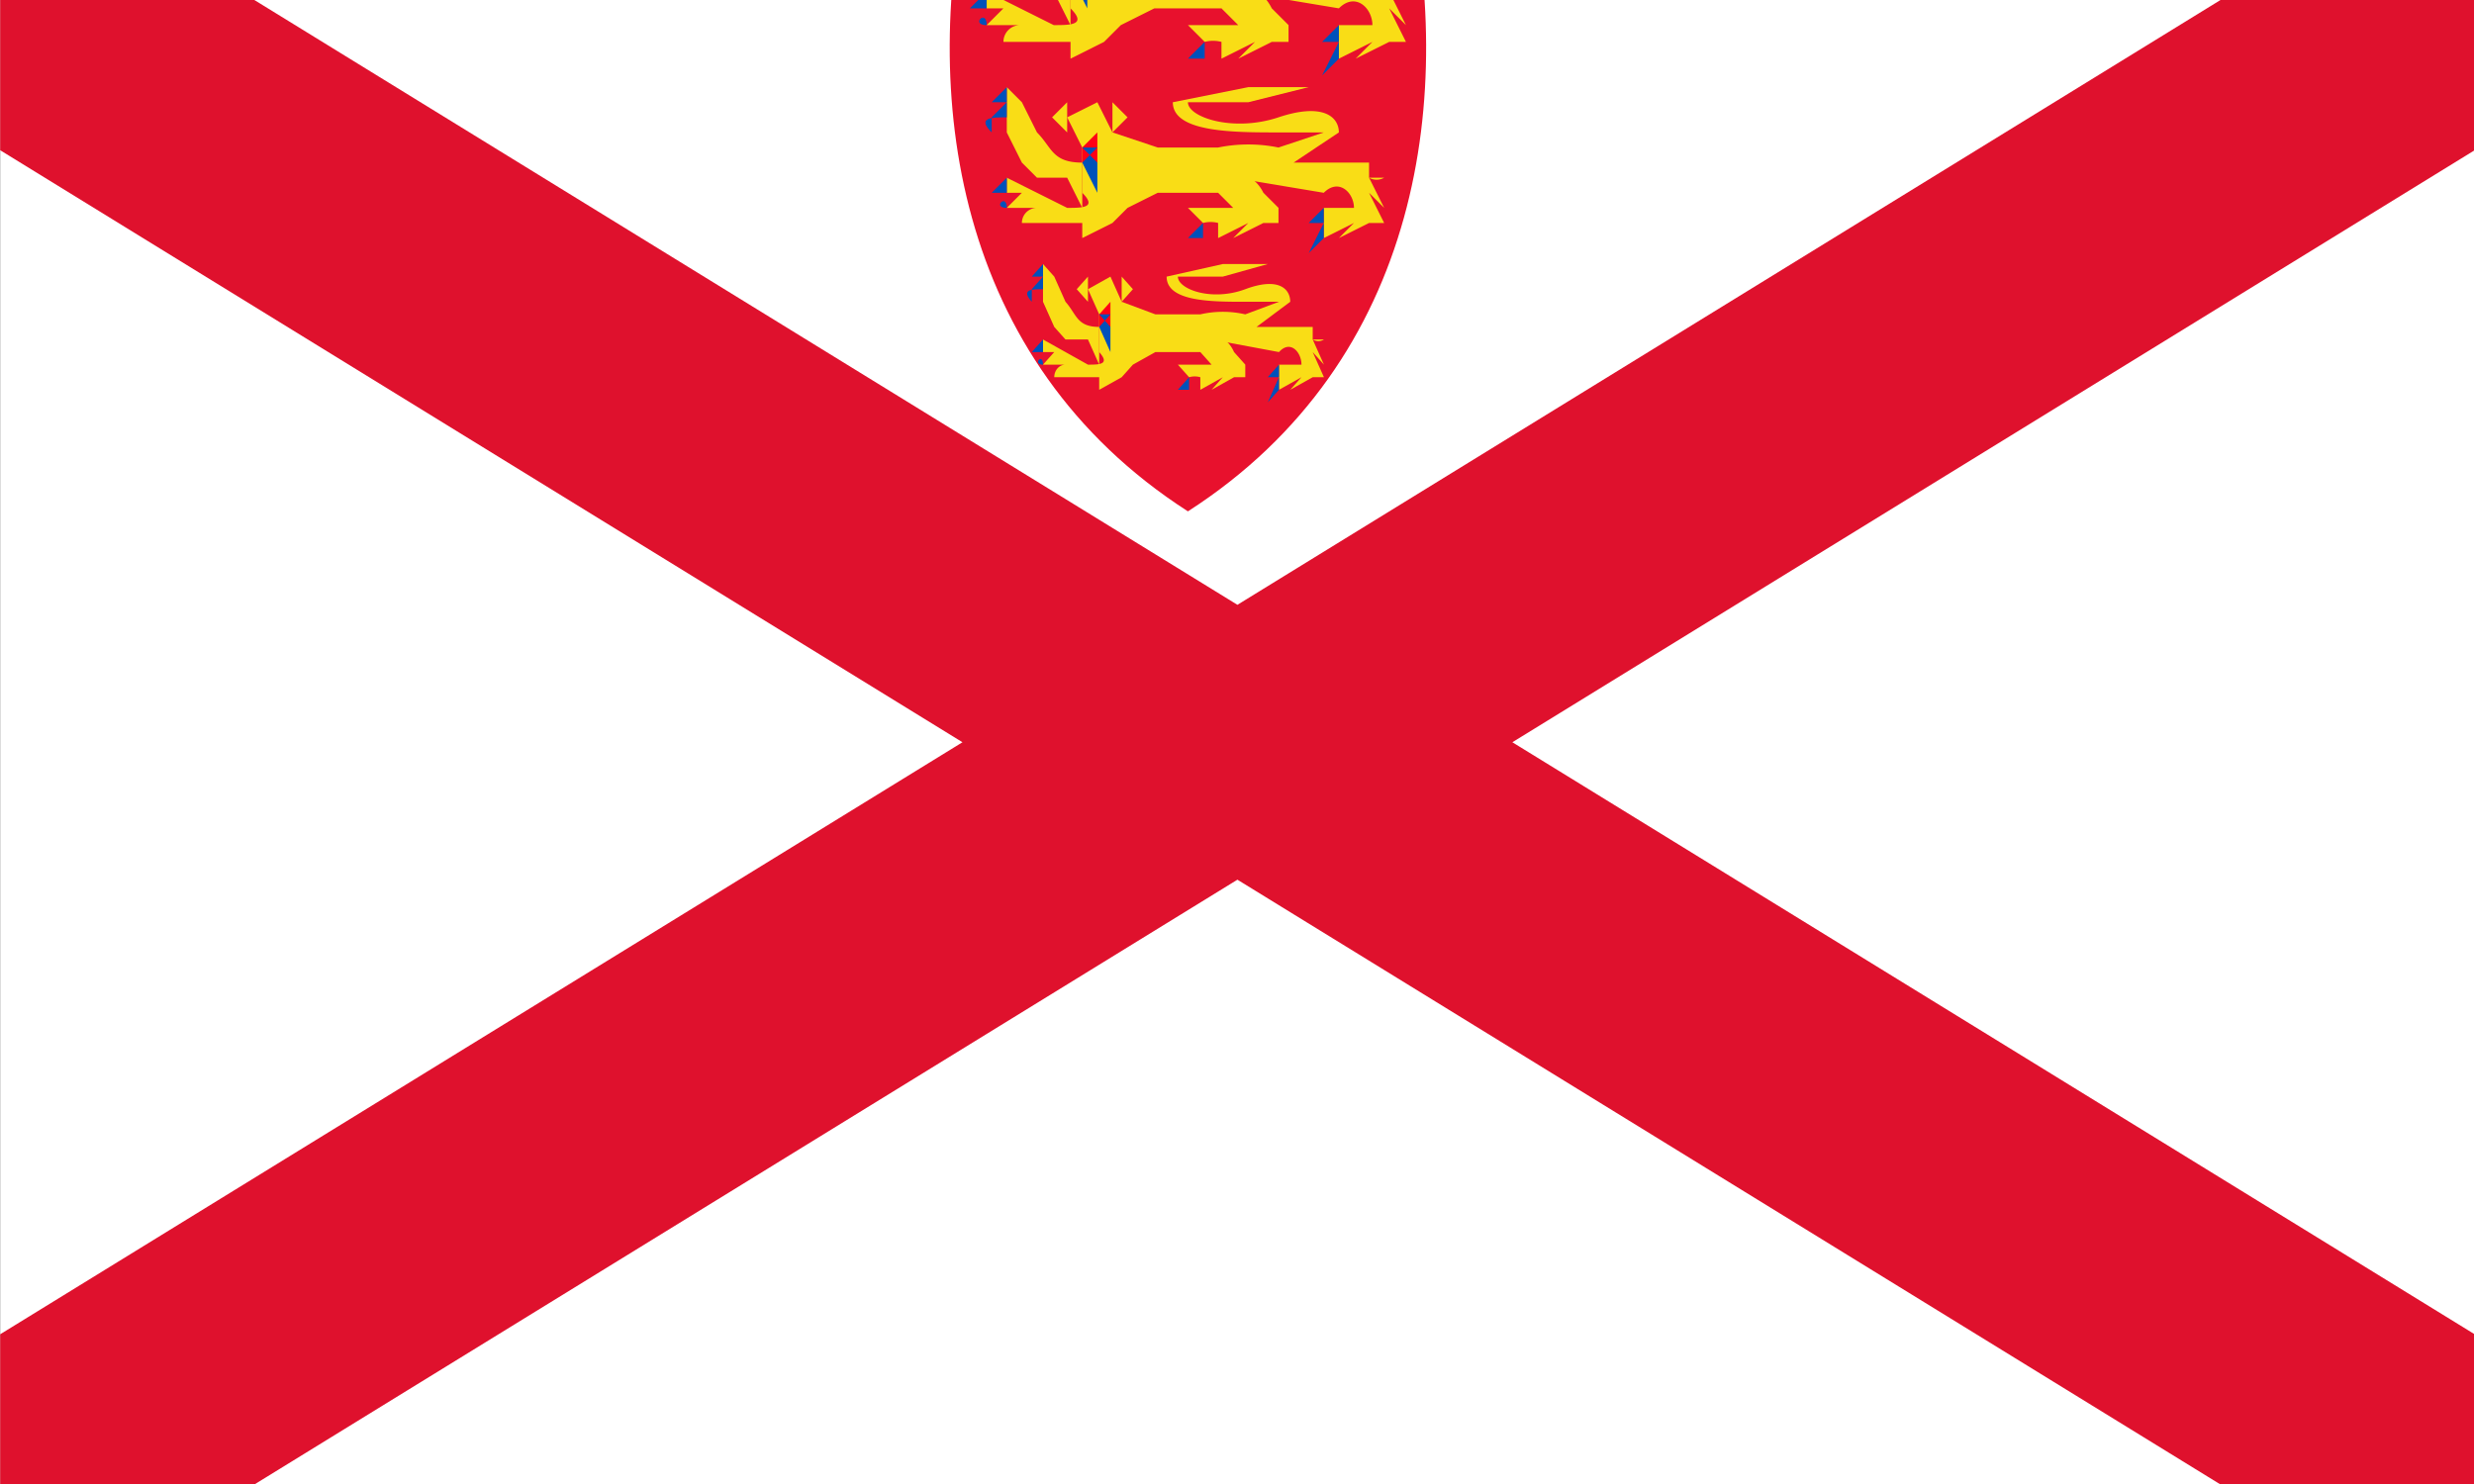 <svg xmlns="http://www.w3.org/2000/svg" xmlns:xlink="http://www.w3.org/1999/xlink" viewBox="0 0 30 18">
    <rect x="0" y="0" width="30" height="18" fill="#333333" stroke="none"/>
    <defs>
        <clipPath id="a">
            <path d="M6 0h18v18H6z"/>
        </clipPath>
    </defs>
    <g clip-path="url(#a)" transform="translate(-10 -6) scale(1.667)">
        <path fill="#fff" d="M0 0h30v18H0z"/>
        <path fill="#df112d" fill-rule="evenodd" d="M0 0v1l13 8-13 8v1h2l13-8 13 8h2v-1L17 9l13-8V0h-2L15 8 2 0H0z"/>
        <g transform="scale(.122)">
            <path fill="#e8112d" d="M133 22c3 13 1 29-13 38-14-9-16-25-13-38 3-3 19-5 26 0z"/>
            <path fill="#f9dd16" d="M120 20a26 26 0 0 1 13 3 28 28 0 0 1 5-12c-3 0-4 1-4 2h-4c3 1 1 5-1 4-2 0-2-1-2-2a1 1 0 1 0-1 0 3 3 0 0 1-3 1l-2-2c0-3 3-4 3-3 0-2-2-3-3-2a5 5 0 0 0-1-6 5 5 0 0 0-1 6c-1-1-4 0-4 2 1-1 4 0 4 2l-2 3a3 3 0 0 1-3-1 1 1 0 0 0 0-1 1 1 0 1 0-1 1l-2 2a2 2 0 0 1-2-5c-1-1-3-1-4 1 1-1-1-2-3-2a28 28 0 0 1 5 12 26 26 0 0 1 13-3z"/>
            <g id="b" stroke="#000" stroke-width="0">
                <g fill="#f9dd16">
                    <path d="M131 32l-1 1 2-1v0h1l-1-2 1 1-1-2h1a1 1 0 0 1-1 0v-1h-5l3-2c0-1-1-2-4-1s-6 0-6-1h4l4-1h-4l-5 1c0 2 4 2 7 2h3l-3 1a10 10 0 0 0-4 0h-4l-3-1-2 2v2c1 1 0 1-1 1l-2-1-2-1v1h1a1 1 0 0 0-1 0c-1 0 0 0 0 0h1l-1 1c0 1 0 0 0 0h2a1 1 0 0 0-1 1h4v1l2-1s0 0 0 0l1-1s0 0 0 0l2-1h4l1-1 6 1c1-1 2 0 2 1h-2v1h-1 1v1s0 0 0 0l2-1zm-19-8l-1 1 1 1v-2z"/>
                    <path d="M115 24l1 1-1 1v-2zM114 24l1 2-1 2h-1v-1l-1-2 2-1zM109 28c0-1 0 0 0 0l1 1s0 0 0 0h2s0 1 0 0l1 2v-3c-2 0-2-1-3-2l-1-2-1-1v2l-1-1 1 1v1h-1 1l1 2zm13 4v1l2-1-1 1 2-1h1v-1l-1-1c-1-2-3-1-3 0l1 1h0-3l1 1h-1 1a2 2 0 0 1 1 0z"/>
                </g>
                <path fill="none" d="M124 29h-2m-6 0v2m-4-6h1s0 0 0 0m2 0h-1s0 0 0 0m0 0v0l-1 2v-2"/>
                <path fill="#ff0016" d="M114 28v-1-1l-1 1v-1 2z"/>
                <path d="M113 27l-1-1m1 0h-1m1 1h-1m2 0l1-1m-1 1h1m-1 0h1"/>
                <path fill="#0051ba" d="M108 23l-1 1h1v-1zm0 1l-1 1h1v-1zm0 1c-1 0-2 0-1 1 0 0 0 0 0 0v-1zm0 4l-1 1h1v-1zm0 1l-1 1 1-1h0zm0 1c0-1-1 0 0 0 0 0 0 0 0 0v-1zm12 1l-1 1 1-1h0zm1 0l-1 1h1v-1zm-1-1l-1 1 1-1v0zm9 1l-1 1 1-1s0 0 0 0zm0-1l-1 1h1v-1zm0 1l-1 2 1-1s0 0 0 0zm-16-5l1 1v2l-1-2s0 0 0 0l1-1z"/>
            </g>
            <use width="30" height="18" transform="matrix(.9 0 0 .9 12 14)" xlink:href="#b"/>
            <use width="30" height="18" transform="matrix(.67 0 0 .75 39 28)" xlink:href="#b"/>
        </g>
    </g>
</svg>
